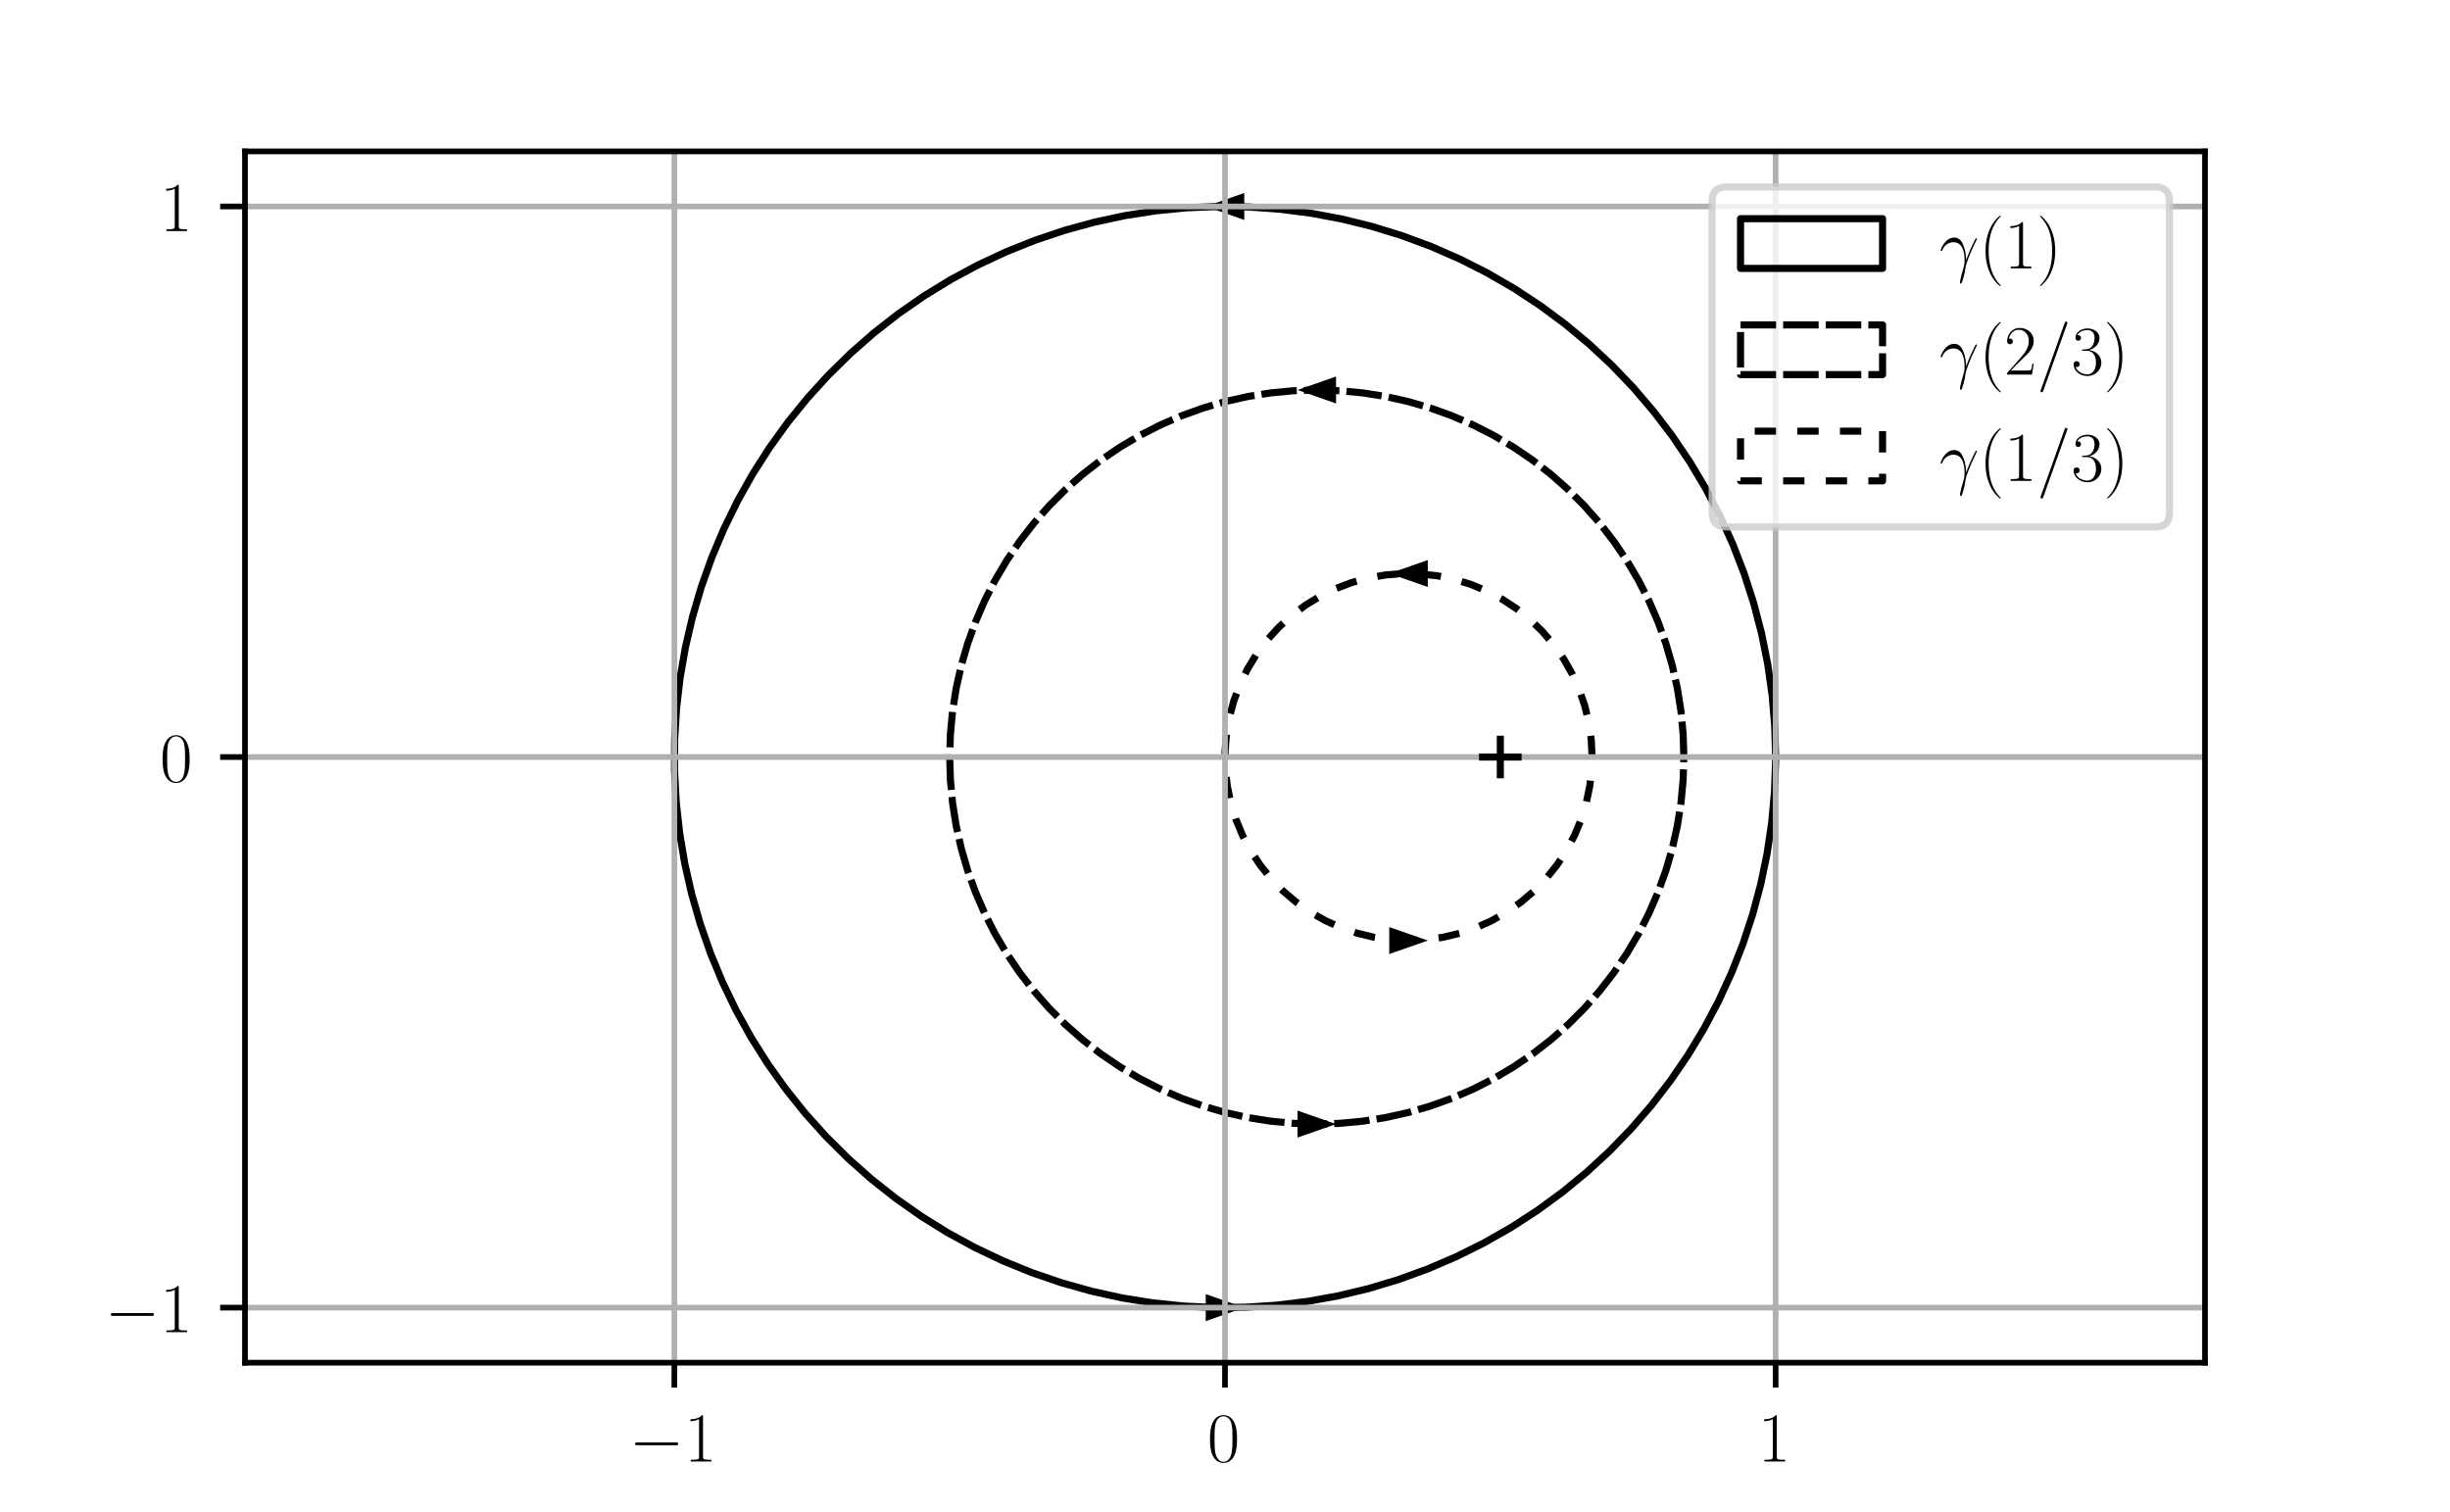 <?xml version="1.0" encoding="utf-8" standalone="no"?>
<!DOCTYPE svg PUBLIC "-//W3C//DTD SVG 1.1//EN"
  "http://www.w3.org/Graphics/SVG/1.1/DTD/svg11.dtd">
<!-- Created with matplotlib (http://matplotlib.org/) -->
<svg height="213pt" version="1.1" viewBox="0 0 345 213" width="345pt" xmlns="http://www.w3.org/2000/svg" xmlns:xlink="http://www.w3.org/1999/xlink">
 <defs>
  <style type="text/css">
*{stroke-linecap:butt;stroke-linejoin:round;}
  </style>
 </defs>
 <g id="figure_1">
  <g id="patch_1">
   <path d="M 0 213.226 
L 345 213.226 
L 345 0 
L 0 0 
z
" style="fill:#ffffff;"/>
  </g>
  <g id="axes_1">
   <g id="patch_2">
    <path d="M 34.5 191.904 
L 310.5 191.904 
L 310.5 21.323 
L 34.5 21.323 
z
" style="fill:#ffffff;"/>
   </g>
   <g id="patch_3">
    <path clip-path="url(#p4fcae0b8ed)" d="M 250.037 106.613 
L 249.913 102.231 
L 249.541 97.863 
L 248.924 93.522 
L 248.062 89.224 
L 246.958 84.981 
L 245.616 80.807 
L 244.041 76.716 
L 242.237 72.721 
L 240.21 68.833 
L 237.966 65.067 
L 235.514 61.433 
L 232.859 57.944 
L 230.012 54.61 
L 226.981 51.443 
L 223.776 48.452 
L 220.407 45.647 
L 216.885 43.037 
L 213.22 40.63 
L 209.426 38.434 
L 205.514 36.456 
L 201.496 34.702 
L 197.385 33.178 
L 193.195 31.889 
L 188.938 30.839 
L 184.629 30.031 
L 180.282 29.468 
L 175.909 29.151 
L 171.526 29.082 
L 167.145 29.261 
L 162.782 29.688 
L 158.45 30.36 
L 154.163 31.276 
L 149.934 32.433 
L 145.777 33.827 
L 141.706 35.453 
L 137.734 37.307 
L 133.872 39.383 
L 130.134 41.674 
L 126.532 44.172 
L 123.076 46.87 
L 119.779 49.759 
L 116.65 52.829 
L 113.699 56.072 
L 110.937 59.476 
L 108.371 63.031 
L 106.01 66.725 
L 103.862 70.547 
L 101.933 74.484 
L 100.23 78.523 
L 98.758 82.653 
L 97.522 86.859 
L 96.525 91.128 
L 95.771 95.447 
L 95.263 99.801 
L 95.001 104.178 
L 94.988 108.562 
L 95.222 112.939 
L 95.703 117.297 
L 96.429 121.62 
L 97.399 125.896 
L 98.609 130.109 
L 100.055 134.248 
L 101.733 138.298 
L 103.637 142.247 
L 105.761 146.083 
L 108.098 149.791 
L 110.642 153.362 
L 113.383 156.784 
L 116.313 160.045 
L 119.422 163.135 
L 122.702 166.045 
L 126.14 168.764 
L 129.727 171.285 
L 133.451 173.599 
L 137.299 175.699 
L 141.26 177.578 
L 145.321 179.23 
L 149.468 180.65 
L 153.69 181.834 
L 157.971 182.777 
L 162.299 183.476 
L 166.659 183.93 
L 171.039 184.136 
L 175.422 184.095 
L 179.797 183.806 
L 184.148 183.27 
L 188.462 182.489 
L 192.725 181.466 
L 196.923 180.203 
L 201.043 178.705 
L 205.072 176.977 
L 208.997 175.023 
L 212.805 172.851 
L 216.484 170.467 
L 220.023 167.879 
L 223.41 165.095 
L 226.634 162.125 
L 229.684 158.976 
L 232.552 155.661 
L 235.229 152.188 
L 237.704 148.57 
L 239.971 144.818 
L 242.023 140.943 
L 243.852 136.959 
L 245.453 132.878 
L 246.821 128.713 
L 247.951 124.477 
L 248.84 120.184 
L 249.485 115.848 
L 249.884 111.482 
L 250.035 107.1 
L 250.037 106.613 
L 250.037 106.613 
" style="fill:none;stroke:#000000;stroke-linejoin:miter;"/>
   </g>
   <g id="patch_4">
    <path clip-path="url(#p4fcae0b8ed)" d="M 175.214 27.177 
L 169.786 29.076 
L 175.214 30.976 
z
"/>
   </g>
   <g id="patch_5">
    <path clip-path="url(#p4fcae0b8ed)" d="M 169.786 186.05 
L 175.214 184.15 
L 169.786 182.25 
z
"/>
   </g>
   <g id="patch_6">
    <path clip-path="url(#p4fcae0b8ed)" d="M 237.114 106.613 
L 237.012 103.367 
L 236.706 100.134 
L 236.198 96.927 
L 235.49 93.758 
L 234.584 90.64 
L 233.484 87.584 
L 232.194 84.604 
L 230.72 81.711 
L 229.067 78.916 
L 227.242 76.23 
L 225.252 73.664 
L 223.104 71.228 
L 220.808 68.932 
L 218.372 66.784 
L 215.806 64.794 
L 213.12 62.969 
L 210.325 61.316 
L 207.432 59.842 
L 204.452 58.552 
L 201.396 57.452 
L 198.278 56.546 
L 195.109 55.837 
L 191.901 55.33 
L 188.669 55.024 
L 185.423 54.922 
L 182.177 55.024 
L 178.944 55.33 
L 175.737 55.837 
L 172.568 56.546 
L 169.449 57.452 
L 166.394 58.552 
L 163.414 59.842 
L 160.52 61.316 
L 157.725 62.969 
L 155.039 64.794 
L 152.474 66.784 
L 150.038 68.932 
L 147.742 71.228 
L 145.594 73.664 
L 143.604 76.23 
L 141.778 78.916 
L 140.125 81.711 
L 138.651 84.604 
L 137.362 87.584 
L 136.262 90.64 
L 135.356 93.758 
L 134.647 96.927 
L 134.139 100.134 
L 133.834 103.367 
L 133.732 106.613 
L 133.834 109.859 
L 134.139 113.092 
L 134.647 116.299 
L 135.356 119.468 
L 136.262 122.587 
L 137.362 125.642 
L 138.651 128.622 
L 140.125 131.516 
L 141.778 134.311 
L 143.604 136.996 
L 145.594 139.562 
L 147.742 141.998 
L 150.038 144.294 
L 152.474 146.442 
L 155.039 148.432 
L 157.725 150.257 
L 160.52 151.91 
L 163.414 153.385 
L 166.394 154.674 
L 169.449 155.774 
L 172.568 156.68 
L 175.737 157.389 
L 178.944 157.897 
L 182.177 158.202 
L 185.423 158.304 
L 188.669 158.202 
L 191.901 157.897 
L 195.109 157.389 
L 198.278 156.68 
L 201.396 155.774 
L 204.452 154.674 
L 207.432 153.385 
L 210.325 151.91 
L 213.12 150.257 
L 215.806 148.432 
L 218.372 146.442 
L 220.808 144.294 
L 223.104 141.998 
L 225.252 139.562 
L 227.242 136.996 
L 229.067 134.311 
L 230.72 131.516 
L 232.194 128.622 
L 233.484 125.642 
L 234.584 122.587 
L 235.49 119.468 
L 236.198 116.299 
L 236.706 113.092 
L 237.012 109.859 
L 237.114 106.613 
L 237.114 106.613 
" style="fill:none;stroke:#000000;stroke-dasharray:5,1;stroke-dashoffset:0;stroke-linejoin:miter;"/>
   </g>
   <g id="patch_7">
    <path clip-path="url(#p4fcae0b8ed)" d="M 188.137 53.022 
L 182.709 54.922 
L 188.137 56.822 
z
"/>
   </g>
   <g id="patch_8">
    <path clip-path="url(#p4fcae0b8ed)" d="M 182.709 160.204 
L 188.137 158.304 
L 182.709 156.405 
z
"/>
   </g>
   <g id="patch_9">
    <path clip-path="url(#p4fcae0b8ed)" d="M 224.191 106.613 
L 224.076 104.181 
L 223.733 101.77 
L 223.165 99.402 
L 222.376 97.099 
L 221.374 94.879 
L 220.168 92.764 
L 218.768 90.772 
L 217.186 88.921 
L 215.438 87.226 
L 213.537 85.704 
L 211.502 84.367 
L 209.35 83.227 
L 207.1 82.295 
L 204.773 81.579 
L 202.389 81.086 
L 199.968 80.819 
L 197.534 80.78 
L 195.106 80.971 
L 192.708 81.39 
L 190.359 82.032 
L 188.081 82.893 
L 185.894 83.964 
L 183.818 85.237 
L 181.871 86.699 
L 180.07 88.338 
L 178.431 90.138 
L 176.969 92.086 
L 175.697 94.162 
L 174.626 96.349 
L 173.765 98.626 
L 173.122 100.975 
L 172.704 103.374 
L 172.513 105.801 
L 172.551 108.236 
L 172.818 110.656 
L 173.312 113.041 
L 174.028 115.368 
L 174.96 117.618 
L 176.099 119.77 
L 177.436 121.805 
L 178.959 123.705 
L 180.653 125.454 
L 182.505 127.035 
L 184.497 128.435 
L 186.612 129.642 
L 188.831 130.644 
L 191.135 131.432 
L 193.503 132.001 
L 195.913 132.344 
L 198.346 132.459 
L 200.778 132.344 
L 203.189 132.001 
L 205.556 131.432 
L 207.86 130.644 
L 210.079 129.642 
L 212.194 128.435 
L 214.187 127.035 
L 216.038 125.454 
L 217.733 123.705 
L 219.255 121.805 
L 220.592 119.77 
L 221.731 117.618 
L 222.663 115.368 
L 223.379 113.041 
L 223.873 110.656 
L 224.14 108.236 
L 224.191 106.613 
L 224.191 106.613 
" style="fill:none;stroke:#000000;stroke-dasharray:3,3;stroke-dashoffset:0;stroke-linejoin:miter;"/>
   </g>
   <g id="patch_10">
    <path clip-path="url(#p4fcae0b8ed)" d="M 201.059 78.868 
L 195.632 80.768 
L 201.059 82.667 
z
"/>
   </g>
   <g id="patch_11">
    <path clip-path="url(#p4fcae0b8ed)" d="M 195.632 134.358 
L 201.059 132.459 
L 195.632 130.559 
z
"/>
   </g>
   <g id="matplotlib.axis_1">
    <g id="xtick_1">
     <g id="line2d_1">
      <path clip-path="url(#p4fcae0b8ed)" d="M 94.963 191.904 
L 94.963 21.323 
" style="fill:none;stroke:#b0b0b0;stroke-linecap:square;stroke-width:0.8;"/>
     </g>
     <g id="line2d_2">
      <defs>
       <path d="M 0 0 
L 0 3.5 
" id="me2a13d6a8e" style="stroke:#000000;stroke-width:0.8;"/>
      </defs>
      <g>
       <use style="stroke:#000000;stroke-width:0.8;" x="94.963" xlink:href="#me2a13d6a8e" y="191.904"/>
      </g>
     </g>
     <g id="text_1">
      <!-- $-1$ -->
      <defs>
       <path d="M 65.906 23 
C 67.594 23 69.406 23 69.406 25 
C 69.406 27 67.594 27 65.906 27 
L 11.797 27 
C 10.094 27 8.297 27 8.297 25 
C 8.297 23 10.094 23 11.797 23 
z
" id="CMSY10-0"/>
       <path d="M 26.594 63.406 
C 26.594 65.5 26.5 65.5 25.094 65.5 
C 21.203 61.188 15.297 59.797 9.703 59.797 
C 9.406 59.797 8.906 59.797 8.797 59.5 
C 8.703 59.297 8.703 59.094 8.703 57 
C 11.797 57 17 57.594 21 59.984 
L 21 7.203 
C 21 3.688 20.797 2.5 12.203 2.5 
L 9.203 2.5 
L 9.203 0 
C 14 0 19 0 23.797 0 
C 28.594 0 33.594 0 38.406 0 
L 38.406 2.5 
L 35.406 2.5 
C 26.797 2.5 26.594 3.594 26.594 7.156 
z
" id="CMR17-49"/>
      </defs>
      <g transform="translate(88.598 205.822)scale(0.1 -0.1)">
       <use transform="scale(0.996)" xlink:href="#CMSY10-0"/>
       <use transform="translate(77.487 0)scale(0.996)" xlink:href="#CMR17-49"/>
      </g>
     </g>
    </g>
    <g id="xtick_2">
     <g id="line2d_3">
      <path clip-path="url(#p4fcae0b8ed)" d="M 172.5 191.904 
L 172.5 21.323 
" style="fill:none;stroke:#b0b0b0;stroke-linecap:square;stroke-width:0.8;"/>
     </g>
     <g id="line2d_4">
      <g>
       <use style="stroke:#000000;stroke-width:0.8;" x="172.5" xlink:href="#me2a13d6a8e" y="191.904"/>
      </g>
     </g>
     <g id="text_2">
      <!-- $0$ -->
      <defs>
       <path d="M 42 31.641 
C 42 37.75 41.906 48.125 37.703 56.109 
C 34 63.109 28.094 65.594 22.906 65.594 
C 18.094 65.594 12 63.406 8.203 56.203 
C 4.203 48.719 3.797 39.438 3.797 31.641 
C 3.797 25.953 3.906 17.281 7 9.672 
C 11.297 -0.609 19 -2 22.906 -2 
C 27.5 -2 34.5 -0.109 38.594 9.375 
C 41.594 16.281 42 24.359 42 31.641 
z
M 22.906 -0.406 
C 16.5 -0.406 12.703 5.078 11.297 12.688 
C 10.203 18.562 10.203 27.156 10.203 32.75 
C 10.203 40.438 10.203 46.828 11.5 52.922 
C 13.406 61.391 19 64 22.906 64 
C 27 64 32.297 61.297 34.203 53.125 
C 35.5 47.438 35.594 40.734 35.594 32.75 
C 35.594 26.25 35.594 18.266 34.406 12.375 
C 32.297 1.484 26.406 -0.406 22.906 -0.406 
z
" id="CMR17-48"/>
      </defs>
      <g transform="translate(170.009 205.822)scale(0.1 -0.1)">
       <use transform="scale(0.996)" xlink:href="#CMR17-48"/>
      </g>
     </g>
    </g>
    <g id="xtick_3">
     <g id="line2d_5">
      <path clip-path="url(#p4fcae0b8ed)" d="M 250.037 191.904 
L 250.037 21.323 
" style="fill:none;stroke:#b0b0b0;stroke-linecap:square;stroke-width:0.8;"/>
     </g>
     <g id="line2d_6">
      <g>
       <use style="stroke:#000000;stroke-width:0.8;" x="250.037" xlink:href="#me2a13d6a8e" y="191.904"/>
      </g>
     </g>
     <g id="text_3">
      <!-- $1$ -->
      <g transform="translate(247.546 205.822)scale(0.1 -0.1)">
       <use transform="scale(0.996)" xlink:href="#CMR17-49"/>
      </g>
     </g>
    </g>
   </g>
   <g id="matplotlib.axis_2">
    <g id="ytick_1">
     <g id="line2d_7">
      <path clip-path="url(#p4fcae0b8ed)" d="M 34.5 184.15 
L 310.5 184.15 
" style="fill:none;stroke:#b0b0b0;stroke-linecap:square;stroke-width:0.8;"/>
     </g>
     <g id="line2d_8">
      <defs>
       <path d="M 0 0 
L -3.5 0 
" id="m84bc4dd0a0" style="stroke:#000000;stroke-width:0.8;"/>
      </defs>
      <g>
       <use style="stroke:#000000;stroke-width:0.8;" x="34.5" xlink:href="#m84bc4dd0a0" y="184.15"/>
      </g>
     </g>
     <g id="text_4">
      <!-- $-1$ -->
      <g transform="translate(14.77 187.609)scale(0.1 -0.1)">
       <use transform="scale(0.996)" xlink:href="#CMSY10-0"/>
       <use transform="translate(77.487 0)scale(0.996)" xlink:href="#CMR17-49"/>
      </g>
     </g>
    </g>
    <g id="ytick_2">
     <g id="line2d_9">
      <path clip-path="url(#p4fcae0b8ed)" d="M 34.5 106.613 
L 310.5 106.613 
" style="fill:none;stroke:#b0b0b0;stroke-linecap:square;stroke-width:0.8;"/>
     </g>
     <g id="line2d_10">
      <g>
       <use style="stroke:#000000;stroke-width:0.8;" x="34.5" xlink:href="#m84bc4dd0a0" y="106.613"/>
      </g>
     </g>
     <g id="text_5">
      <!-- $0$ -->
      <g transform="translate(22.519 110.072)scale(0.1 -0.1)">
       <use transform="scale(0.996)" xlink:href="#CMR17-48"/>
      </g>
     </g>
    </g>
    <g id="ytick_3">
     <g id="line2d_11">
      <path clip-path="url(#p4fcae0b8ed)" d="M 34.5 29.076 
L 310.5 29.076 
" style="fill:none;stroke:#b0b0b0;stroke-linecap:square;stroke-width:0.8;"/>
     </g>
     <g id="line2d_12">
      <g>
       <use style="stroke:#000000;stroke-width:0.8;" x="34.5" xlink:href="#m84bc4dd0a0" y="29.076"/>
      </g>
     </g>
     <g id="text_6">
      <!-- $1$ -->
      <g transform="translate(22.519 32.536)scale(0.1 -0.1)">
       <use transform="scale(0.996)" xlink:href="#CMR17-49"/>
      </g>
     </g>
    </g>
   </g>
   <g id="line2d_13">
    <defs>
     <path d="M -3 0 
L 3 0 
M 0 3 
L 0 -3 
" id="m0f431ee60e" style="stroke:#000000;"/>
    </defs>
    <g clip-path="url(#p4fcae0b8ed)">
     <use style="stroke:#000000;" x="211.268" xlink:href="#m0f431ee60e" y="106.613"/>
    </g>
   </g>
   <g id="patch_12">
    <path d="M 34.5 191.904 
L 34.5 21.323 
" style="fill:none;stroke:#000000;stroke-linecap:square;stroke-linejoin:miter;stroke-width:0.8;"/>
   </g>
   <g id="patch_13">
    <path d="M 310.5 191.904 
L 310.5 21.323 
" style="fill:none;stroke:#000000;stroke-linecap:square;stroke-linejoin:miter;stroke-width:0.8;"/>
   </g>
   <g id="patch_14">
    <path d="M 34.5 191.904 
L 310.5 191.904 
" style="fill:none;stroke:#000000;stroke-linecap:square;stroke-linejoin:miter;stroke-width:0.8;"/>
   </g>
   <g id="patch_15">
    <path d="M 34.5 21.323 
L 310.5 21.323 
" style="fill:none;stroke:#000000;stroke-linecap:square;stroke-linejoin:miter;stroke-width:0.8;"/>
   </g>
   <g id="legend_1">
    <g id="patch_16">
     <path d="M 243.096 74.211 
L 303.5 74.211 
Q 305.5 74.211 305.5 72.211 
L 305.5 28.323 
Q 305.5 26.323 303.5 26.323 
L 243.096 26.323 
Q 241.096 26.323 241.096 28.323 
L 241.096 72.211 
Q 241.096 74.211 243.096 74.211 
z
" style="fill:#ffffff;opacity:0.8;stroke:#cccccc;stroke-linejoin:miter;"/>
    </g>
    <g id="patch_17">
     <path d="M 245.096 37.795 
L 265.096 37.795 
L 265.096 30.795 
L 245.096 30.795 
z
" style="fill:none;stroke:#000000;stroke-linejoin:miter;"/>
    </g>
    <g id="text_7">
     <!-- $\gamma(1)$ -->
     <defs>
      <path d="M 37.797 11.875 
C 37.594 16.734 37.406 24.391 33.594 33.328 
C 31.594 38.312 28.203 43.562 20.906 43.562 
C 8.594 43.562 1.906 27.969 1.906 25.391 
C 1.906 24.484 2.594 24.484 2.906 24.484 
C 3.797 24.484 3.797 24.688 4.297 25.984 
C 6.406 32.141 12.797 37 19.703 37 
C 33.594 37 35.594 21.609 35.594 11.781 
C 35.594 5.5 34.906 3.438 34.297 1.438 
C 32.406 -4.719 29.094 -17.031 29.094 -19.812 
C 29.094 -20.609 29.406 -21.5 30.203 -21.5 
C 31.703 -21.5 32.594 -18.219 33.703 -14.25 
C 36.094 -5.516 36.703 -1.141 37.203 2.828 
C 37.5 5.219 43.203 21.625 51.094 37.219 
C 51.797 38.797 53.203 41.484 53.203 41.781 
C 53.203 41.875 53.094 42.578 52.203 42.578 
C 52 42.578 51.5 42.578 51.297 42.172 
C 51.094 41.984 47.594 35.219 44.594 28.469 
C 43.094 25.094 41.094 20.625 37.797 11.875 
z
" id="CMMI12-13"/>
      <path d="M 30.594 -24.391 
C 30.594 -24.297 30.594 -24.094 30.297 -23.797 
C 25.703 -19.125 13.406 -6.359 13.406 24.688 
C 13.406 55.766 25.5 68.422 30.406 73.391 
C 30.406 73.5 30.594 73.703 30.594 74 
C 30.594 74.297 30.297 74.5 29.906 74.5 
C 28.797 74.5 20.297 67.125 15.406 56.156 
C 10.406 45.109 9 34.359 9 24.812 
C 9 17.625 9.703 5.484 15.703 -7.359 
C 20.5 -17.734 28.703 -25 29.906 -25 
C 30.406 -25 30.594 -24.797 30.594 -24.391 
z
" id="CMR17-40"/>
      <path d="M 26.297 24.688 
C 26.297 31.875 25.594 44.016 19.594 56.859 
C 14.797 67.234 6.594 74.5 5.406 74.5 
C 5.094 74.5 4.703 74.391 4.703 73.891 
C 4.703 73.703 4.797 73.594 4.906 73.391 
C 9.703 68.406 21.906 55.75 21.906 24.75 
C 21.906 -6.359 9.797 -19.016 4.906 -24.016 
C 4.797 -24.203 4.703 -24.312 4.703 -24.5 
C 4.703 -25 5.094 -25 5.406 -25 
C 6.5 -25 15 -17.625 19.906 -6.656 
C 24.906 4.391 26.297 15.141 26.297 24.688 
z
" id="CMR17-41"/>
     </defs>
     <g transform="translate(273.096 37.795)scale(0.1 -0.1)">
      <use transform="scale(0.996)" xlink:href="#CMMI12-13"/>
      <use transform="translate(56.019 0)scale(0.996)" xlink:href="#CMR17-40"/>
      <use transform="translate(91.299 0)scale(0.996)" xlink:href="#CMR17-49"/>
      <use transform="translate(136.99 0)scale(0.996)" xlink:href="#CMR17-41"/>
     </g>
    </g>
    <g id="patch_18">
     <path d="M 245.096 52.757 
L 265.096 52.757 
L 265.096 45.757 
L 245.096 45.757 
z
" style="fill:none;stroke:#000000;stroke-dasharray:5,1;stroke-dashoffset:0;stroke-linejoin:miter;"/>
    </g>
    <g id="text_8">
     <!-- $\gamma(2/3)$ -->
     <defs>
      <path d="M 41.703 15.453 
L 39.906 15.453 
C 38.906 8.375 38.094 7.172 37.703 6.562 
C 37.203 5.766 30 5.766 28.594 5.766 
L 9.406 5.766 
C 13 9.672 20 16.75 28.5 24.953 
C 34.594 30.734 41.703 37.531 41.703 47.422 
C 41.703 59.219 32.297 66 21.797 66 
C 10.797 66 4.094 56.312 4.094 47.344 
C 4.094 43.438 7 42.938 8.203 42.938 
C 9.203 42.938 12.203 43.547 12.203 47.031 
C 12.203 50.109 9.594 51 8.203 51 
C 7.594 51 7 50.906 6.594 50.703 
C 8.5 59.219 14.297 63.406 20.406 63.406 
C 29.094 63.406 34.797 56.516 34.797 47.422 
C 34.797 38.734 29.703 31.25 24 24.75 
L 4.094 2.281 
L 4.094 0 
L 39.297 0 
z
" id="CMR17-50"/>
      <path d="M 42.906 71.297 
C 42.906 71.406 43.5 72.906 43.5 73.094 
C 43.5 74.297 42.5 75 41.703 75 
C 41.203 75 40.297 75 39.5 72.797 
L 6 -21.297 
C 6 -21.406 5.406 -22.891 5.406 -23.094 
C 5.406 -24.297 6.406 -25 7.203 -25 
C 7.797 -25 8.703 -24.891 9.406 -22.797 
z
" id="CMMI12-61"/>
      <path d="M 22.094 33.703 
C 31 33.703 34.906 25.969 34.906 17.031 
C 34.906 5 28.5 0.391 22.703 0.391 
C 17.406 0.391 8.797 3.031 6.094 10.828 
C 6.594 10.625 7.094 10.625 7.594 10.625 
C 10 10.625 11.797 12.219 11.797 14.812 
C 11.797 17.703 9.594 19 7.594 19 
C 5.906 19 3.297 18.203 3.297 14.469 
C 3.297 5.234 12.297 -2 22.906 -2 
C 34 -2 42.5 6.719 42.5 16.953 
C 42.5 26.672 34.5 33.688 25 34.797 
C 32.594 36.375 39.906 43.062 39.906 52.016 
C 39.906 59.688 32 65.297 23 65.297 
C 13.906 65.297 5.906 59.828 5.906 52.016 
C 5.906 48.594 8.5 48 9.797 48 
C 11.906 48 13.703 49.297 13.703 51.891 
C 13.703 54.469 11.906 55.766 9.797 55.766 
C 9.406 55.766 8.906 55.766 8.5 55.578 
C 11.406 61.859 19.297 63 22.797 63 
C 26.297 63 32.906 61.328 32.906 51.875 
C 32.906 49.109 32.5 44.188 29.094 39.844 
C 26.094 36 22.703 36 19.406 35.688 
C 18.906 35.688 16.594 35.453 16.203 35.453 
C 15.5 35.359 15.094 35.266 15.094 34.5 
C 15.094 33.797 15.203 33.703 17.203 33.703 
z
" id="CMR17-51"/>
     </defs>
     <g transform="translate(273.096 52.757)scale(0.1 -0.1)">
      <use transform="scale(0.996)" xlink:href="#CMMI12-13"/>
      <use transform="translate(56.019 0)scale(0.996)" xlink:href="#CMR17-40"/>
      <use transform="translate(91.299 0)scale(0.996)" xlink:href="#CMR17-50"/>
      <use transform="translate(136.99 0)scale(0.996)" xlink:href="#CMMI12-61"/>
      <use transform="translate(185.765 0)scale(0.996)" xlink:href="#CMR17-51"/>
      <use transform="translate(231.455 0)scale(0.996)" xlink:href="#CMR17-41"/>
     </g>
    </g>
    <g id="patch_19">
     <path d="M 245.096 67.72 
L 265.096 67.72 
L 265.096 60.72 
L 245.096 60.72 
z
" style="fill:none;stroke:#000000;stroke-dasharray:3,3;stroke-dashoffset:0;stroke-linejoin:miter;"/>
    </g>
    <g id="text_9">
     <!-- $\gamma(1/3)$ -->
     <g transform="translate(273.096 67.72)scale(0.1 -0.1)">
      <use transform="scale(0.996)" xlink:href="#CMMI12-13"/>
      <use transform="translate(56.019 0)scale(0.996)" xlink:href="#CMR17-40"/>
      <use transform="translate(91.299 0)scale(0.996)" xlink:href="#CMR17-49"/>
      <use transform="translate(136.99 0)scale(0.996)" xlink:href="#CMMI12-61"/>
      <use transform="translate(185.765 0)scale(0.996)" xlink:href="#CMR17-51"/>
      <use transform="translate(231.455 0)scale(0.996)" xlink:href="#CMR17-41"/>
     </g>
    </g>
   </g>
  </g>
 </g>
 <defs>
  <clipPath id="p4fcae0b8ed">
   <rect height="170.581" width="276" x="34.5" y="21.323"/>
  </clipPath>
 </defs>
</svg>
